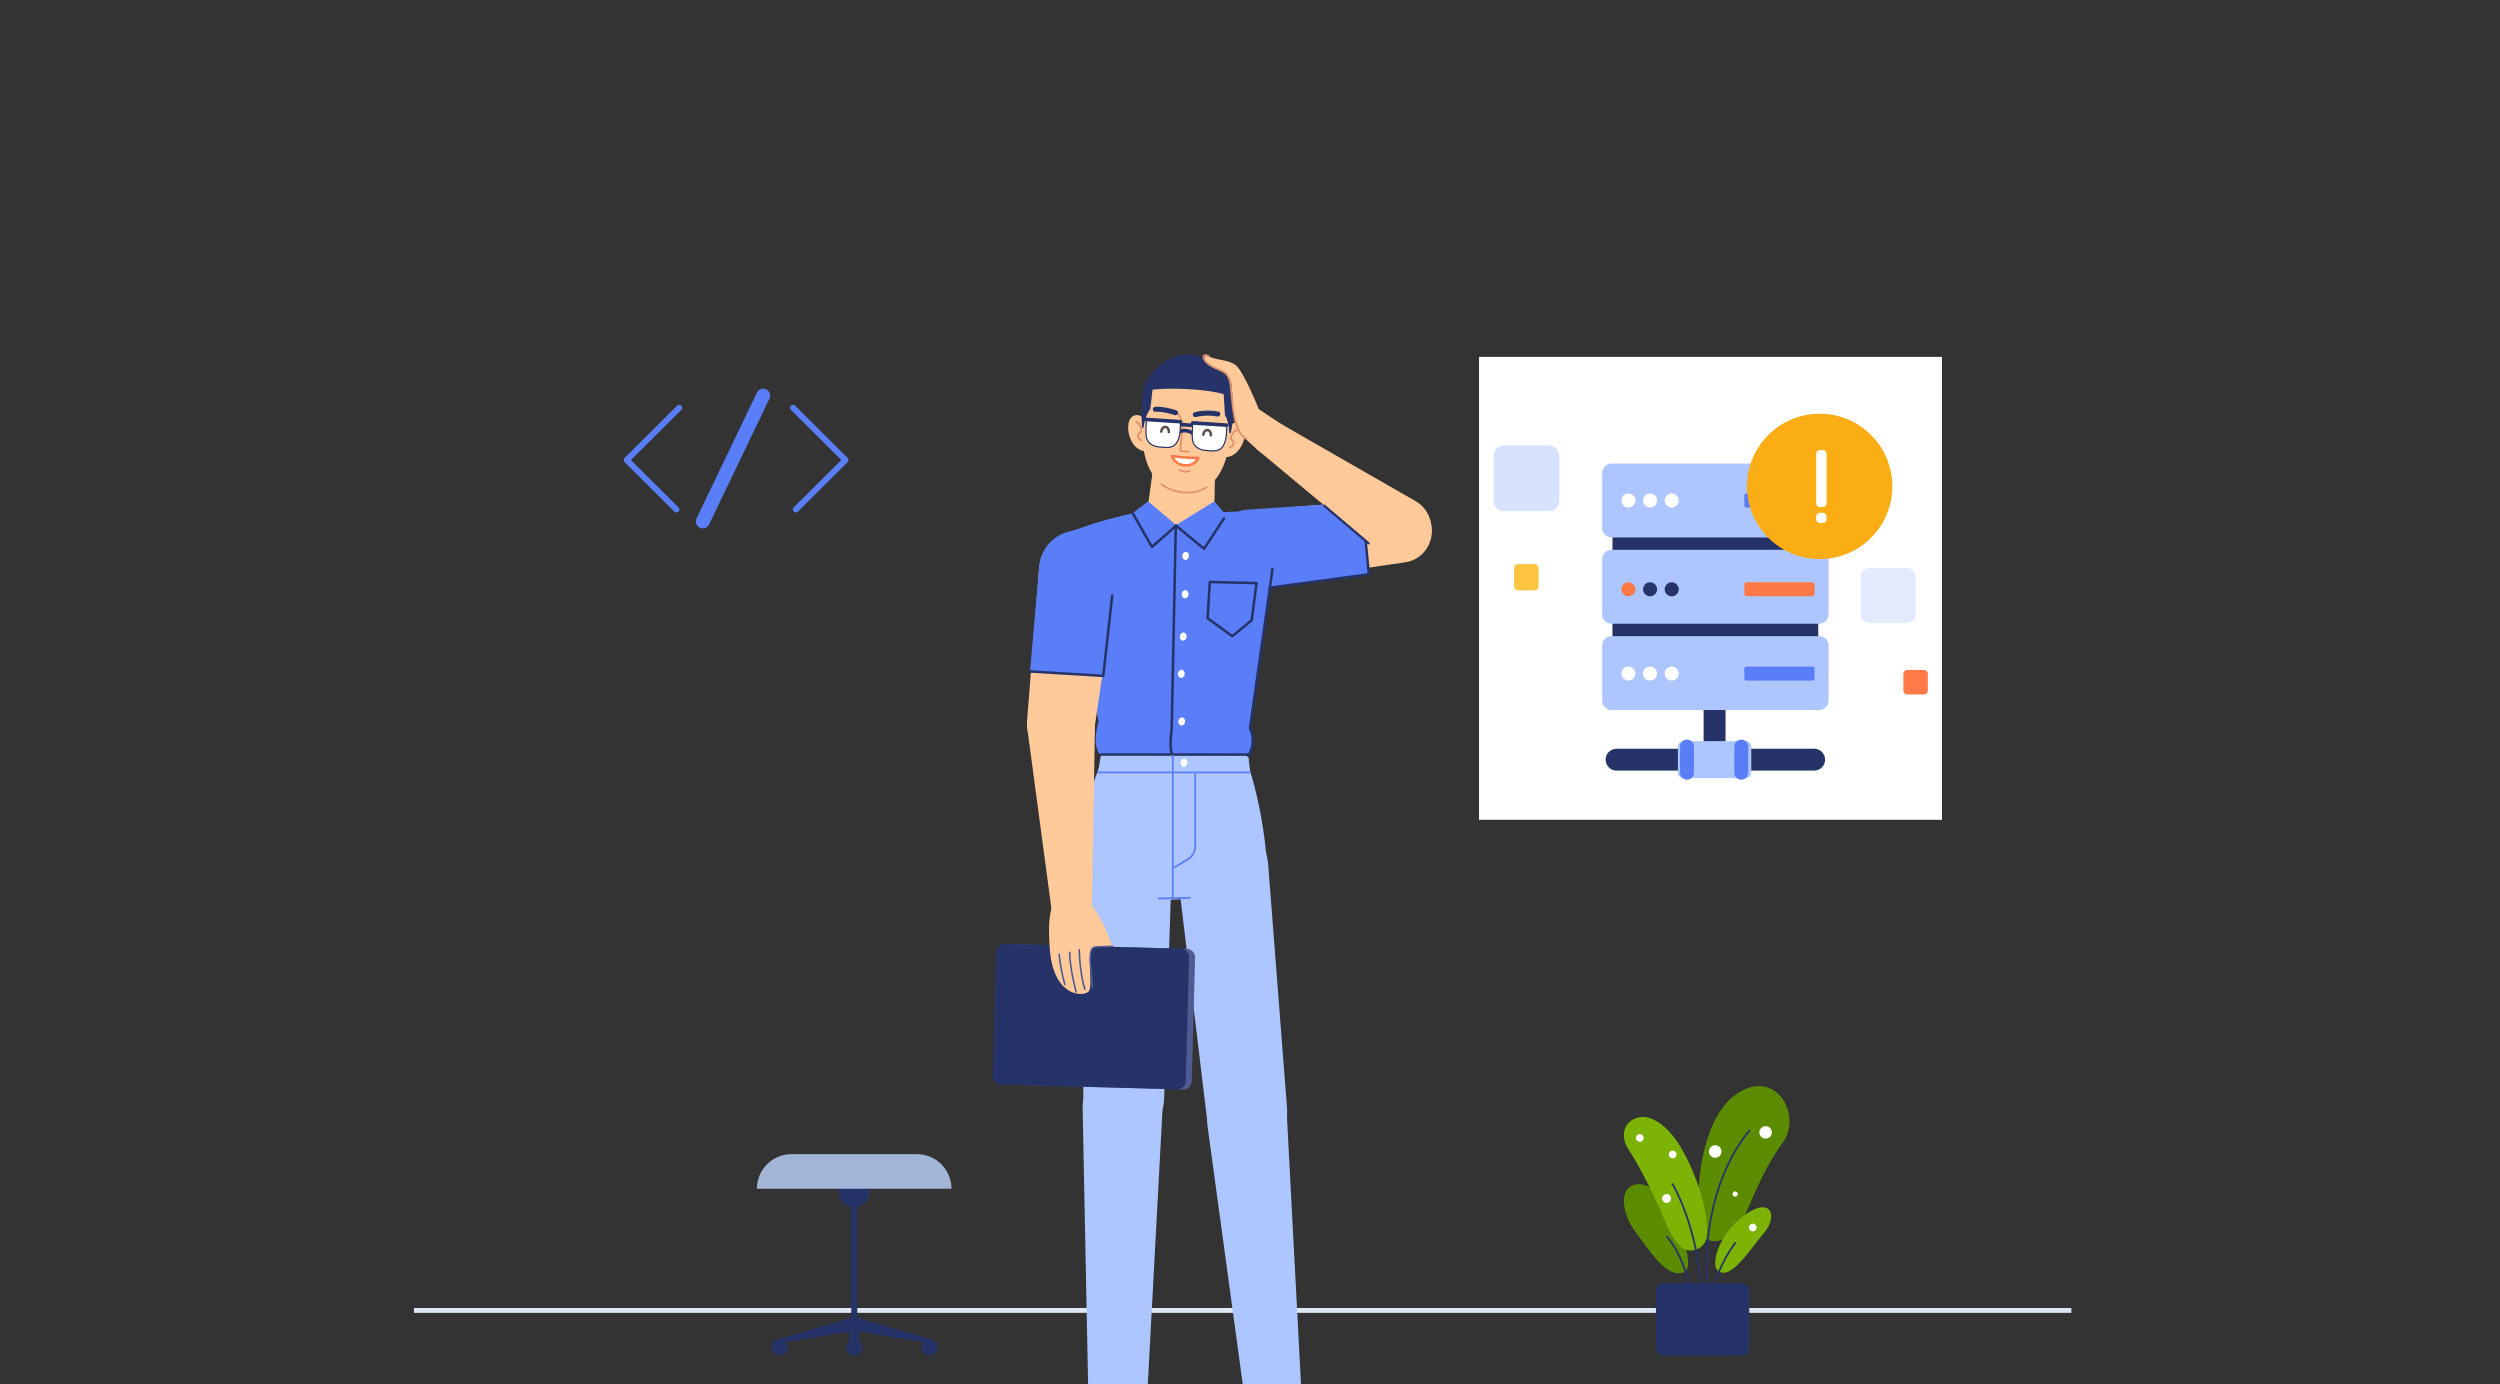 <svg width="1080" height="598" viewBox="0 0 1080 598" fill="none" xmlns="http://www.w3.org/2000/svg">
<rect x="0" y="0" width="1080" height="598" fill="#333333" stroke="none"/>
<g clip-path="url(#clip0_10843_5668)">
<path d="M179.892 566.106H893.792" stroke="#DEE6F6" stroke-width="2.091" stroke-linecap="square"/>
<path fill-rule="evenodd" clip-rule="evenodd" d="M496.035 217.826L499.801 189.739L525.103 192.919L524.585 220.005C524.429 228.187 517.468 234.579 509.303 234.039C501.023 233.492 494.933 226.051 496.035 217.826Z" fill="#FFC999"/>
<path fill-rule="evenodd" clip-rule="evenodd" d="M531.4 183.726C532.987 182.249 535.348 181.936 536.913 183.812C539.434 186.834 536.421 197.445 529.205 197.532C526.492 197.016 528.924 186.032 531.4 183.726Z" fill="#FFC999"/>
<path d="M534.517 185.296C534.731 185.269 534.926 185.421 534.952 185.635C534.976 185.827 534.855 186.004 534.675 186.057L534.613 186.07C534.554 186.077 534.425 186.11 534.249 186.185C533.944 186.316 533.635 186.523 533.344 186.825C532.818 187.37 532.41 188.16 532.174 189.246C532.112 189.527 532.137 189.598 532.38 189.753L532.55 189.856C533.051 190.163 533.3 190.484 533.32 191.086C533.352 192.025 532.941 192.741 532.253 193.24C531.866 193.521 531.482 193.677 531.211 193.745C531.002 193.797 530.79 193.67 530.738 193.46C530.686 193.251 530.814 193.04 531.023 192.988L531.089 192.968C531.132 192.954 531.188 192.934 531.253 192.907C531.438 192.832 531.624 192.733 531.795 192.608C532.286 192.252 532.563 191.771 532.54 191.113C532.531 190.849 532.459 190.73 532.226 190.575L532.047 190.465C531.483 190.122 531.261 189.771 531.411 189.08C531.678 187.856 532.154 186.935 532.783 186.283C533.414 185.628 534.06 185.352 534.517 185.296Z" fill="#DD936F"/>
<path fill-rule="evenodd" clip-rule="evenodd" d="M494.285 180.958C492.934 179.261 490.644 178.603 488.819 180.226C485.878 182.84 487.283 193.78 494.406 194.937C497.166 194.829 496.392 183.605 494.285 180.958Z" fill="#FFC999"/>
<path d="M490.983 181.844C491.331 181.941 491.818 182.214 492.293 182.75C492.965 183.508 493.399 184.593 493.494 186.048C493.538 186.715 493.301 187.028 492.759 187.278L492.539 187.373C492.232 187.504 492.128 187.606 492.075 187.89C491.949 188.573 492.181 189.112 492.662 189.547C492.804 189.675 492.958 189.784 493.111 189.872L493.227 189.936C493.259 189.952 493.283 189.963 493.299 189.97C493.498 190.053 493.593 190.281 493.51 190.48C493.427 190.679 493.199 190.773 493 190.691C492.775 190.597 492.458 190.414 492.139 190.126C491.472 189.522 491.128 188.724 491.308 187.748C491.407 187.211 491.664 186.925 492.115 186.708L492.346 186.607C492.694 186.462 492.736 186.414 492.716 186.099C492.632 184.813 492.263 183.893 491.709 183.268C491.494 183.025 491.265 182.844 491.038 182.717C490.961 182.674 490.896 182.643 490.848 182.622L490.774 182.595C490.566 182.538 490.445 182.322 490.503 182.115C490.554 181.93 490.73 181.814 490.914 181.831L490.983 181.844Z" fill="#DD936F"/>
<path fill-rule="evenodd" clip-rule="evenodd" d="M531.622 186.627C530.176 206.032 522.122 213.612 510.698 212.76C500.141 211.972 492.527 201.969 493.519 183.17C494.275 168.828 498.548 158.75 514.868 159.968C532.005 161.245 532.69 172.305 531.622 186.627Z" fill="#FFC999"/>
<path d="M501.396 208.809C501.535 208.644 501.781 208.622 501.946 208.761C504.353 210.779 507.904 212.058 511.5 212.326C515.298 212.609 518.127 211.974 521.059 210.197C521.243 210.086 521.483 210.145 521.595 210.329C521.707 210.513 521.648 210.753 521.464 210.865C518.389 212.728 515.398 213.399 511.442 213.104C507.692 212.825 503.986 211.49 501.445 209.359C501.28 209.22 501.258 208.974 501.396 208.809Z" fill="#DD936F"/>
<path fill-rule="evenodd" clip-rule="evenodd" d="M496.924 176.721C495.219 178.82 494.358 182.376 493.955 184.725C493.9 185.05 493.428 185.032 493.399 184.702C493.072 180.994 492.774 171.921 494.329 166.819C496.772 158.796 507.044 152.844 512.881 152.972C515.256 153.023 519.323 153.503 523.333 157.494C527.523 161.666 530.231 161.437 532.865 167.231C534.659 171.18 532.697 181.836 531.747 186.911C531.673 187.299 531.108 187.27 531.078 186.877C530.9 184.481 530.427 181.173 529.185 179.435C529.032 176.259 528.635 170.301 528.635 170.301C521.722 168.093 506.082 167.388 497.909 168.318L496.924 176.721Z" fill="#253368"/>
<path d="M517.677 177.726C520.24 177.274 523.172 177.212 526.29 177.787C526.882 177.896 527.273 178.465 527.164 179.057C527.055 179.649 526.486 180.04 525.895 179.931C523.053 179.407 520.377 179.464 518.055 179.873C517.745 179.927 517.464 179.985 517.215 180.042L516.94 180.109L516.708 180.173C516.133 180.351 515.523 180.029 515.345 179.454C515.167 178.879 515.489 178.269 516.064 178.09L516.256 178.034C516.58 177.945 517.06 177.835 517.677 177.726Z" fill="#253368"/>
<path d="M509.049 178.654C509.223 178.572 509.425 178.629 509.533 178.78L509.568 178.841L511.295 182.508C511.314 182.55 511.326 182.594 511.33 182.64L511.33 182.708L510.302 194.493L513.582 194.748C513.775 194.763 513.925 194.916 513.941 195.103L513.941 195.167C513.926 195.36 513.772 195.51 513.585 195.525L513.522 195.526L509.849 195.241C509.654 195.226 509.504 195.071 509.49 194.882L509.49 194.818L510.543 182.745L508.862 179.173C508.781 179 508.838 178.797 508.988 178.69L509.049 178.654Z" fill="#DD936F"/>
<path d="M499.018 175.734C499.957 175.643 501.045 175.693 502.261 175.857C503.273 175.995 504.342 176.207 505.434 176.475C505.988 176.611 506.521 176.755 507.023 176.9L507.697 177.101L508.181 177.256C508.752 177.448 509.058 178.066 508.866 178.637C508.674 179.207 508.056 179.514 507.485 179.321L507.006 179.169L506.768 179.097C506.195 178.925 505.569 178.753 504.915 178.592C503.892 178.341 502.897 178.143 501.968 178.017C500.906 177.873 499.976 177.831 499.227 177.903C498.628 177.961 498.095 177.522 498.037 176.923C497.98 176.324 498.419 175.791 499.018 175.734Z" fill="#253368"/>
<path d="M509.106 182.525L515.839 183.026C516.269 183.058 516.592 183.433 516.56 183.862C516.53 184.263 516.202 184.571 515.809 184.584L515.724 184.583L508.99 184.081C508.561 184.049 508.238 183.675 508.27 183.245C508.3 182.844 508.628 182.536 509.021 182.523L509.106 182.525Z" fill="#253368"/>
<path d="M509.442 185.709C511.168 185.001 512.854 185.134 514.359 185.779C514.833 185.983 515.184 186.191 515.391 186.342C515.738 186.597 515.814 187.086 515.559 187.433C515.304 187.781 514.815 187.856 514.468 187.601C514.351 187.515 514.101 187.367 513.744 187.214C512.595 186.721 511.331 186.621 510.035 187.153C509.636 187.317 509.18 187.126 509.017 186.727C508.853 186.328 509.044 185.873 509.442 185.709Z" fill="#253368"/>
<path fill-rule="evenodd" clip-rule="evenodd" d="M508.595 181.963L496.827 180.9C496.005 180.826 495.279 181.43 495.211 182.251C495.084 183.785 494.948 186.251 495.156 188.39C495.402 190.914 497.496 192.635 500.009 192.98C503.148 193.41 505.977 193.669 507.554 192.162C509.958 189.867 509.796 185.716 509.945 183.54C510 182.74 509.391 182.034 508.595 181.963Z" fill="white"/>
<path d="M508.619 181.704L496.85 180.641L496.729 180.634L496.621 180.635C495.753 180.669 495.026 181.342 494.953 182.23C494.769 184.445 494.721 186.597 494.898 188.416C495.147 190.968 497.231 192.861 499.974 193.237L500.822 193.348C504.545 193.806 506.4 193.624 507.734 192.35C508.83 191.304 509.482 189.848 509.824 188.002L509.877 187.705C509.993 187.027 510.052 186.438 510.106 185.493L510.199 183.646C510.201 183.616 510.203 183.586 510.205 183.557C510.269 182.618 509.557 181.788 508.619 181.704ZM496.697 181.154L496.788 181.158L508.572 182.221C509.23 182.281 509.731 182.865 509.686 183.522L509.651 184.157L509.61 185.031C509.542 186.37 509.478 187.019 509.313 187.908C508.989 189.655 508.38 191.015 507.375 191.974C506.108 193.185 504.175 193.289 500.045 192.722C497.527 192.377 495.639 190.662 495.415 188.365C495.242 186.584 495.289 184.46 495.471 182.273C495.524 181.632 496.063 181.151 496.697 181.154Z" fill="#253368"/>
<path d="M495.293 180.446L509.915 181.38C510.345 181.407 510.671 181.778 510.644 182.208C510.618 182.61 510.293 182.921 509.9 182.938L509.815 182.937L495.194 182.003C494.764 181.976 494.438 181.605 494.465 181.175C494.491 180.773 494.815 180.462 495.208 180.445L495.293 180.446Z" fill="#253368"/>
<path d="M503.519 183.882C504.757 183.975 505.602 185.274 505.493 186.73C505.471 187.03 505.209 187.255 504.909 187.232C504.609 187.21 504.384 186.948 504.406 186.648C504.474 185.738 504.001 185.011 503.438 184.969C502.873 184.926 502.297 185.576 502.229 186.486C502.207 186.787 501.945 187.012 501.645 186.989C501.345 186.967 501.12 186.705 501.142 186.405C501.247 184.998 502.212 183.867 503.396 183.877L503.519 183.882Z" fill="#5C4E4A"/>
<path fill-rule="evenodd" clip-rule="evenodd" d="M528.587 183.454L516.819 182.391C515.997 182.317 515.271 182.92 515.204 183.742C515.076 185.276 514.941 187.742 515.149 189.882C515.396 192.406 517.489 194.126 520.002 194.471C523.141 194.901 525.969 195.16 527.547 193.653C529.952 191.358 529.789 187.207 529.937 185.031C529.993 184.231 529.385 183.526 528.587 183.454Z" fill="white"/>
<path d="M528.61 183.195L516.842 182.132L516.72 182.125L516.613 182.126C515.744 182.16 515.018 182.833 514.945 183.721C514.761 185.929 514.714 188.087 514.891 189.907C515.14 192.459 517.224 194.352 519.967 194.728L520.539 194.804C524.447 195.305 526.36 195.146 527.727 193.842C528.823 192.795 529.475 191.339 529.817 189.493L529.87 189.196C529.994 188.468 530.053 187.844 530.11 186.773L530.185 185.228C530.189 185.165 530.193 185.106 530.197 185.048C530.262 184.109 529.55 183.28 528.61 183.195ZM516.689 182.645L516.805 182.651L528.564 183.713C529.223 183.772 529.724 184.356 529.678 185.013L529.649 185.519L529.591 186.737C529.528 187.932 529.462 188.558 529.306 189.399C528.982 191.146 528.373 192.506 527.368 193.465C526.1 194.676 524.168 194.78 520.038 194.213C517.52 193.868 515.632 192.153 515.408 189.856C515.235 188.074 515.282 185.944 515.463 183.764C515.516 183.123 516.054 182.642 516.689 182.645Z" fill="#253368"/>
<path d="M521.675 185.236C522.913 185.329 523.757 186.627 523.65 188.084C523.628 188.384 523.366 188.609 523.066 188.587C522.766 188.565 522.541 188.304 522.563 188.004C522.63 187.092 522.157 186.365 521.593 186.323C521.029 186.28 520.454 186.93 520.386 187.84C520.363 188.14 520.102 188.366 519.802 188.343C519.502 188.321 519.276 188.059 519.299 187.759C519.404 186.352 520.368 185.221 521.552 185.231L521.675 185.236Z" fill="#5C4E4A"/>
<path d="M515.285 181.937L529.907 182.871C530.337 182.898 530.663 183.269 530.636 183.699C530.61 184.101 530.285 184.412 529.892 184.429L529.807 184.428L515.186 183.494C514.756 183.467 514.429 183.096 514.457 182.666C514.482 182.264 514.807 181.953 515.2 181.936L515.285 181.937Z" fill="#253368"/>
<path fill-rule="evenodd" clip-rule="evenodd" d="M517.71 197.831C511.746 197.928 506.286 196.979 506.286 196.979C506.286 196.979 507.385 200.696 511.823 201.027C516.26 201.357 517.71 197.831 517.71 197.831Z" fill="white"/>
<path d="M505.764 197.133C505.935 197.714 506.352 198.548 507.106 199.381C508.229 200.619 509.774 201.421 511.782 201.571C513.959 201.733 515.667 201.056 516.93 199.831C517.612 199.169 518.022 198.504 518.214 198.038C518.363 197.676 518.093 197.28 517.701 197.286C515.01 197.33 512.222 197.166 509.519 196.866C508.678 196.773 507.908 196.673 507.225 196.574L506.38 196.442C505.981 196.372 505.649 196.745 505.764 197.133ZM507.281 197.806L507.202 197.671L507.791 197.753C508.292 197.82 508.83 197.887 509.399 197.95L510.225 198.037C512.158 198.23 514.124 198.352 516.064 198.378L516.749 198.382L516.697 198.455C516.543 198.658 516.368 198.858 516.171 199.049C515.124 200.065 513.717 200.622 511.863 200.484C510.144 200.356 508.855 199.687 507.914 198.649C507.668 198.378 507.458 198.094 507.281 197.806Z" fill="#FF7946"/>
<path d="M509.238 202.843C509.344 202.655 509.582 202.59 509.77 202.696L509.901 202.764L509.969 202.797C510.138 202.877 510.33 202.958 510.539 203.034C511.401 203.344 512.279 203.468 513.08 203.305C513.364 203.248 513.633 203.155 513.885 203.024C514.077 202.924 514.312 202.999 514.411 203.19C514.511 203.381 514.436 203.617 514.245 203.716C513.926 203.882 513.589 203.999 513.235 204.07C512.272 204.266 511.259 204.122 510.275 203.768C509.871 203.623 509.564 203.476 509.385 203.375C509.197 203.268 509.132 203.03 509.238 202.843Z" fill="#DD936F"/>
<path fill-rule="evenodd" clip-rule="evenodd" d="M618.471 227.774C619.317 235.16 614.307 241.852 607.145 242.903L546.837 251.743C538.196 253.009 530.186 246.672 529.166 237.759C528.144 228.845 534.516 220.9 543.225 220.227L604.008 215.527C611.227 214.969 617.625 220.388 618.471 227.774Z" fill="#FFC999"/>
<path fill-rule="evenodd" clip-rule="evenodd" d="M591.362 248.097L548.541 253.788C539.099 255.178 530.382 248.469 529.309 238.985C528.235 229.501 529.051 220.956 538.565 220.198L587.187 216.904L591.362 248.097Z" fill="#597EF7"/>
<path fill-rule="evenodd" clip-rule="evenodd" d="M540.006 314.547L552.026 226.371C550.202 224.51 543.603 220.004 528.836 221.244C523.927 221.656 512.47 227.755 507.311 227.862C503.821 227.934 493.167 220.905 490.286 221.538C473.511 225.22 468.601 227.675 459.601 230.538L474.561 311.702C474.561 311.702 469.992 326.927 478.581 327.159C544.838 328.944 535.989 328.091 535.989 328.091C535.989 328.091 544.152 326.468 540.006 314.547Z" fill="#597EF7"/>
<path fill-rule="evenodd" clip-rule="evenodd" d="M495.939 216.565L489.468 221.538L497.651 236.267L508.177 226.905L495.939 216.565Z" fill="#597EF7"/>
<path d="M489.198 221.474C489.438 221.337 489.737 221.402 489.9 221.615L489.941 221.677L497.792 235.415L507.818 226.585C508.023 226.405 508.326 226.406 508.529 226.578L508.587 226.634C508.767 226.839 508.766 227.143 508.594 227.346L508.538 227.403L498.011 236.676C497.772 236.886 497.41 236.845 497.221 236.602L497.178 236.537L488.995 222.218C488.846 221.956 488.937 221.623 489.198 221.474Z" fill="#253368"/>
<path fill-rule="evenodd" clip-rule="evenodd" d="M524.62 216.565L529.261 222.048L519.744 237.086L507.953 226.9L524.62 216.565Z" fill="#597EF7"/>
<path d="M528.29 223.694C528.455 223.442 528.793 223.372 529.044 223.537C529.273 223.687 529.352 223.98 529.24 224.221L529.201 224.292L520.608 237.384C520.445 237.633 520.117 237.701 519.871 237.551L519.806 237.505L508.469 228.128L506.714 314.968L506.64 315.507L506.572 316.048C506.539 316.329 506.506 316.626 506.474 316.936C506.335 318.302 506.247 319.661 506.235 320.927C506.212 323.403 506.491 325.223 507.088 326.019C507.268 326.259 507.22 326.601 506.979 326.781C506.738 326.962 506.397 326.913 506.216 326.673C505.425 325.618 505.12 323.629 505.145 320.917C505.157 319.614 505.247 318.222 505.39 316.825L505.456 316.211C505.479 316.013 505.502 315.821 505.525 315.637L505.62 314.928C505.623 314.915 505.625 314.904 505.626 314.895L505.631 314.875L507.403 226.978C507.412 226.547 507.886 226.306 508.235 226.525L508.295 226.569L520.031 236.277L528.29 223.694Z" fill="#253368"/>
<path fill-rule="evenodd" clip-rule="evenodd" d="M510.744 239.949C510.612 240.911 511.156 241.779 511.957 241.888C512.759 241.997 513.515 241.306 513.646 240.345C513.777 239.383 513.233 238.515 512.432 238.405C511.63 238.296 510.875 238.987 510.744 239.949Z" fill="white"/>
<path fill-rule="evenodd" clip-rule="evenodd" d="M510.519 256.523C510.389 257.485 510.932 258.353 511.734 258.461C512.536 258.57 513.291 257.881 513.422 256.918C513.554 255.956 513.01 255.088 512.209 254.978C511.407 254.869 510.65 255.561 510.519 256.523Z" fill="white"/>
<path fill-rule="evenodd" clip-rule="evenodd" d="M509.701 274.804C509.57 275.766 510.114 276.633 510.915 276.742C511.717 276.851 512.473 276.162 512.604 275.199C512.735 274.237 512.191 273.369 511.39 273.259C510.588 273.15 509.833 273.842 509.701 274.804Z" fill="white"/>
<path fill-rule="evenodd" clip-rule="evenodd" d="M509.055 311.456C508.924 312.418 509.468 313.286 510.269 313.395C511.071 313.505 511.827 312.814 511.957 311.852C512.088 310.889 511.545 310.022 510.744 309.912C509.942 309.803 509.186 310.495 509.055 311.456Z" fill="white"/>
<path fill-rule="evenodd" clip-rule="evenodd" d="M508.884 290.894C508.753 291.855 509.296 292.724 510.097 292.833C510.899 292.942 511.655 292.251 511.786 291.29C511.917 290.328 511.373 289.46 510.572 289.35C509.77 289.241 509.014 289.933 508.884 290.894Z" fill="white"/>
<path d="M542.842 251.367L522.66 250.864C522.367 250.857 522.121 251.083 522.103 251.375L521.146 267.018C521.135 267.203 521.219 267.382 521.368 267.491L532.006 275.264C532.207 275.41 532.481 275.403 532.673 275.246L541.072 268.384C541.18 268.296 541.25 268.171 541.268 268.033L543.369 251.983C543.411 251.662 543.166 251.376 542.842 251.367ZM523.158 251.966L542.21 252.441L540.215 267.676L532.308 274.135L522.252 266.787L523.158 251.966Z" fill="#253368"/>
<path fill-rule="evenodd" clip-rule="evenodd" d="M540.178 334.378L474.337 333.695L475.635 325.954L539.298 326.578L540.178 334.378Z" fill="#ADC6FF"/>
<path fill-rule="evenodd" clip-rule="evenodd" d="M474.874 331.53C474.874 331.53 466.105 351.164 467.008 376.608C478.167 383.969 500.591 388.167 500.591 388.167C502.262 389.034 512.276 388.589 513.971 387.853C513.971 387.853 544.517 378.537 547.405 373.908C545.765 349.921 540.072 333.286 540.072 333.286" fill="#ADC6FF"/>
<path fill-rule="evenodd" clip-rule="evenodd" d="M510.025 329.293C509.894 330.255 510.437 331.123 511.239 331.233C512.041 331.342 512.796 330.651 512.927 329.689C513.058 328.726 512.514 327.859 511.713 327.749C510.911 327.64 510.156 328.332 510.025 329.293Z" fill="white"/>
<path fill-rule="evenodd" clip-rule="evenodd" d="M456.646 327.232C448.786 326.344 443.047 319.383 443.674 311.498L448.949 245.098C449.704 235.584 458.191 228.587 467.675 229.66C477.159 230.732 483.869 239.446 482.482 248.889L472.802 314.79C471.653 322.617 464.505 328.12 456.646 327.232Z" fill="#FFC999"/>
<path fill-rule="evenodd" clip-rule="evenodd" d="M483.471 249.596C484.859 240.152 477.158 230.322 467.674 229.251C458.191 228.179 449.704 235.175 448.949 244.69L444.974 289.967C444.974 289.967 475.571 291.878 476.587 291.878L483.471 249.596Z" fill="#597EF7"/>
<path fill-rule="evenodd" clip-rule="evenodd" d="M485.387 491.884C475.959 491.846 468.265 484.324 468.017 474.898L467.04 368.349C466.938 357.213 476.086 348.209 487.22 348.488C498.151 348.762 506.764 357.891 506.403 368.82L502.888 475.169C502.495 484.539 494.765 491.922 485.387 491.884Z" fill="#ADC6FF"/>
<path fill-rule="evenodd" clip-rule="evenodd" d="M495.273 608.727L502.206 479.254C502.753 469.298 494.78 460.95 484.809 461.039C475.182 461.126 467.486 469.067 467.699 478.692L470.271 608.511C470.271 608.511 480.242 614.329 495.273 608.727Z" fill="#ADC6FF"/>
<path fill-rule="evenodd" clip-rule="evenodd" d="M540.203 497.724C549.594 496.873 556.608 488.713 556.042 479.301L547.82 373.067C546.961 361.963 537.071 353.782 526.003 355.021C515.135 356.236 507.342 366.075 508.645 376.932L521.327 482.581C522.524 491.883 530.864 498.571 540.203 497.724Z" fill="#ADC6FF"/>
<path fill-rule="evenodd" clip-rule="evenodd" d="M538.882 612.719L521.657 486.467C520.253 476.595 527.477 467.59 537.417 466.818C547.016 466.073 555.37 473.32 555.986 482.928L562.683 610.314C562.683 610.314 554.34 617.002 538.882 612.719Z" fill="#ADC6FF"/>
<path fill-rule="evenodd" clip-rule="evenodd" d="M557.599 185.992L543.782 176.737C543.782 176.737 537.229 160.383 533.92 157.838C530.611 155.294 526.301 155.791 522.661 154.159C519.022 152.526 519.835 156.539 524.378 158.81C528.922 161.08 530.77 160.823 531.873 165.458C532.976 170.092 531.303 186.623 537.977 189.566C540.358 191.754 542.228 193.425 543.691 194.699C546.887 197.479 551.84 197.054 554.358 193.649C554.42 193.568 554.481 193.485 554.541 193.4C557.138 189.778 561.547 188.059 557.599 185.992Z" fill="#FFC999"/>
<path d="M519.591 154.773C519.131 153.196 520.384 152.571 522.335 153.447C522.532 153.535 522.62 153.766 522.532 153.963C522.443 154.159 522.212 154.247 522.016 154.159C520.584 153.516 520.106 153.754 520.34 154.554C520.665 155.668 522.085 157.113 524.067 158.104L524.407 158.27C525.548 158.816 527.682 159.758 527.844 159.836C530.06 160.901 531.018 162.029 531.708 164.765L531.768 165.011C531.941 165.738 532.074 166.721 532.229 168.302L532.631 172.692L532.724 173.624C532.848 174.831 532.977 175.905 533.124 176.941L533.23 177.661C534.213 184.052 535.896 188.022 538.722 189.268C538.919 189.355 539.009 189.585 538.922 189.782C538.835 189.979 538.604 190.069 538.407 189.982C535.133 188.538 533.355 184.125 532.351 177.051C532.203 176.005 532.073 174.921 531.948 173.705L531.753 171.675L531.505 168.924C531.33 167.052 531.189 165.951 531.009 165.192C530.388 162.588 529.624 161.595 527.691 160.63L527.442 160.51C527.001 160.31 524.655 159.271 523.718 158.802C521.557 157.722 519.984 156.121 519.591 154.773Z" fill="#DD936F"/>
<path d="M549.725 245.207C550.024 245.241 550.239 245.511 550.205 245.81L549.951 247.991L549.739 249.705C549.14 254.23 544.914 283.655 541.26 309.554L540.568 314.463L540.634 314.606C542.171 318.03 542.037 321.457 540.861 324.596L540.758 324.864C540.541 325.412 540.308 325.904 540.074 326.333L539.96 326.539C539.871 326.694 539.8 326.809 539.751 326.882C539.583 327.132 539.244 327.199 538.994 327.031C538.744 326.864 538.678 326.525 538.845 326.275L538.934 326.134C538.983 326.052 539.045 325.944 539.117 325.812C539.33 325.421 539.544 324.969 539.744 324.463C540.947 321.422 541.095 318.095 539.514 314.781C539.468 314.685 539.452 314.577 539.467 314.471L548.192 252.945C548.464 251.003 548.642 249.705 548.705 249.205L548.949 247.182C549.004 246.717 549.061 246.224 549.122 245.686C549.153 245.412 549.383 245.209 549.651 245.203L549.725 245.207Z" fill="#253368"/>
<path fill-rule="evenodd" clip-rule="evenodd" d="M511.096 470.638L434.967 468.588C432.951 468.533 431.359 466.854 431.413 464.835L432.852 411.407C432.907 409.389 434.586 407.797 436.603 407.852L512.732 409.902C514.749 409.956 516.341 411.636 516.287 413.654L514.848 467.083C514.794 469.1 513.115 470.692 511.096 470.638Z" fill="#4E5C93"/>
<path fill-rule="evenodd" clip-rule="evenodd" d="M508.504 470.568L432.376 468.518C430.359 468.463 428.767 466.784 428.822 464.766L430.26 411.337C430.315 409.32 431.994 407.727 434.011 407.782L510.14 409.832C512.159 409.886 513.749 411.566 513.695 413.584L512.256 467.013C512.202 469.03 510.523 470.622 508.504 470.568Z" fill="#253368"/>
<path fill-rule="evenodd" clip-rule="evenodd" d="M473.071 409.139C470.649 409.939 471.218 412.083 470.905 417.384C470.709 420.696 471.518 425.016 470.647 427.745C469.75 430.56 456.8 432 453.873 413.426C453.873 413.426 450.958 391.814 457.003 387.605C462.479 383.794 471.874 391.332 471.874 391.332C471.874 391.332 473.651 393.723 477.194 400.332L480.604 408.832L473.071 409.139Z" fill="#FFC999"/>
<path d="M466.234 409.938C466.427 409.936 466.585 410.09 466.588 410.282L466.593 410.545C466.599 410.761 466.606 411.011 466.617 411.293C466.647 412.101 466.694 413.001 466.762 413.971C466.954 416.74 467.268 419.509 467.734 422.09C468.076 423.992 468.489 425.719 468.977 427.23C469.036 427.414 468.936 427.61 468.752 427.669C468.569 427.729 468.373 427.628 468.313 427.445C467.815 425.901 467.395 424.144 467.047 422.214C466.577 419.605 466.259 416.812 466.066 414.019L466.013 413.199C465.98 412.665 465.954 412.155 465.934 411.674L465.906 410.916L465.89 410.292C465.887 410.099 466.041 409.941 466.234 409.938Z" fill="#4E5C93"/>
<path d="M462.116 411.055C462.308 411.055 462.465 411.211 462.465 411.404C462.467 412.883 462.589 414.555 462.817 416.385C463.061 418.347 463.418 420.436 463.859 422.58C464.121 423.852 464.399 425.08 464.68 426.23L464.82 426.799C464.934 427.258 465.041 427.67 465.136 428.029L465.255 428.47C465.307 428.655 465.199 428.848 465.013 428.9C464.828 428.951 464.635 428.843 464.584 428.657L464.462 428.208L464.211 427.24L464.143 426.968C463.813 425.647 463.484 424.215 463.176 422.72C462.731 420.559 462.371 418.453 462.125 416.471C461.894 414.615 461.77 412.915 461.768 411.405C461.767 411.212 461.923 411.056 462.116 411.055Z" fill="#4E5C93"/>
<path d="M457.525 411.85C457.717 411.834 457.886 411.976 457.903 412.168L457.968 412.815C457.983 412.948 457.999 413.09 458.016 413.24C458.117 414.102 458.247 415.07 458.41 416.123C458.876 419.131 459.513 422.215 460.346 425.196C460.397 425.382 460.289 425.574 460.103 425.626C459.918 425.678 459.726 425.57 459.674 425.384C458.833 422.374 458.191 419.264 457.721 416.23L457.588 415.341C457.504 414.763 457.432 414.214 457.369 413.7L457.275 412.89L457.208 412.228C457.191 412.036 457.333 411.867 457.525 411.85Z" fill="#4E5C93"/>
<path fill-rule="evenodd" clip-rule="evenodd" d="M471.748 391.557L454.282 392.968L443.97 316.024C442.977 307.766 449.085 300.353 457.38 299.748C465.675 299.143 472.794 305.593 473.009 313.907L471.748 391.557Z" fill="#FFC999"/>
<path d="M480.953 408.825C480.957 409.018 480.804 409.177 480.611 409.181L479.379 409.21C478.639 409.229 477.899 409.25 477.191 409.273L475.467 409.337C474.361 409.385 473.546 409.434 473.112 409.486C471.167 409.716 470.984 412.511 471.778 421.054L471.986 423.299C472.096 424.55 472.171 425.546 472.223 426.499C472.233 426.692 472.086 426.856 471.893 426.866C471.701 426.877 471.537 426.729 471.526 426.537L471.496 426.016C471.452 425.312 471.395 424.564 471.32 423.692L470.917 419.291C470.637 416.133 470.574 414.659 470.663 413.08C470.813 410.45 471.514 408.972 473.03 408.793L473.346 408.761C473.985 408.705 475.029 408.653 476.384 408.603L477.706 408.559L479.6 408.507L480.597 408.483C480.789 408.479 480.949 408.632 480.953 408.825Z" fill="#4E5C93"/>
<path d="M480.47 256.686L480.545 256.689C480.819 256.72 481.023 256.949 481.029 257.217L481.026 257.291L477.147 292.036C477.117 292.3 476.903 292.501 476.644 292.519H476.572L444.959 290.609C444.659 290.59 444.43 290.332 444.448 290.032C444.465 289.756 444.683 289.541 444.951 289.521L445.025 289.521L476.121 291.4L479.942 257.17C479.97 256.921 480.162 256.73 480.398 256.693L480.47 256.686Z" fill="#253368"/>
<path d="M589.449 228.636C589.724 228.609 589.971 228.79 590.033 229.052L590.045 229.125L591.904 248.043C591.93 248.311 591.758 248.554 591.506 248.622L591.435 248.637L548.494 254.427C548.196 254.467 547.921 254.258 547.881 253.96C547.844 253.686 548.017 253.433 548.276 253.362L548.348 253.347L590.768 247.627L588.96 229.231C588.933 228.957 589.115 228.71 589.376 228.648L589.449 228.636Z" fill="#253368"/>
<path fill-rule="evenodd" clip-rule="evenodd" d="M542.775 193.934L550.342 181.394L611.596 216.521C618.156 220.282 620.377 229.006 616.473 235.675C612.57 242.344 604.123 244.252 597.93 239.865L542.775 193.934Z" fill="#FFC999"/>
<path d="M571.654 218.124C571.815 217.934 572.087 217.894 572.293 218.018L572.359 218.066L591.531 234.325C591.742 234.504 591.768 234.82 591.589 235.031C591.428 235.221 591.156 235.261 590.949 235.136L590.883 235.089L571.712 218.83C571.501 218.651 571.475 218.335 571.654 218.124Z" fill="#253368"/>
<path d="M540.072 333.305C540.287 333.305 540.462 333.48 540.462 333.695C540.462 333.889 540.321 334.05 540.135 334.08L540.072 334.085H474.337C474.121 334.085 473.947 333.911 473.947 333.695C473.947 333.501 474.088 333.34 474.274 333.31L474.337 333.305H540.072Z" fill="#597EF7"/>
<path d="M539.26 325.409C539.561 325.409 539.805 325.653 539.805 325.954C539.805 326.23 539.6 326.458 539.334 326.494L539.26 326.499H475.636C475.335 326.499 475.091 326.255 475.091 325.954C475.091 325.678 475.296 325.45 475.562 325.414L475.636 325.409H539.26Z" fill="#253368"/>
<path d="M506.651 325.955C506.845 325.955 507.006 326.096 507.036 326.282L507.042 326.345V388.059C507.042 388.274 506.867 388.449 506.651 388.449C506.457 388.449 506.297 388.307 506.266 388.122L506.261 388.059V326.345C506.261 326.13 506.436 325.955 506.651 325.955Z" fill="#597EF7"/>
<path d="M513.961 387.463C514.177 387.458 514.355 387.628 514.361 387.844C514.365 388.037 514.227 388.202 514.043 388.236L513.98 388.243L500.6 388.557C500.384 388.562 500.205 388.391 500.2 388.176C500.196 387.982 500.334 387.818 500.518 387.783L500.581 387.776L513.961 387.463Z" fill="#597EF7"/>
<path d="M516.334 334.071C516.528 334.071 516.688 334.212 516.719 334.398L516.724 334.461V365.464C516.724 367.946 515.452 370.25 513.366 371.574L513.168 371.696L507.531 375.027C507.346 375.137 507.106 375.075 506.997 374.89C506.899 374.725 506.937 374.518 507.077 374.397L507.134 374.355L512.771 371.024C514.673 369.9 515.865 367.883 515.94 365.684L515.943 365.464V334.461C515.943 334.245 516.118 334.071 516.334 334.071Z" fill="#597EF7"/>
<path fill-rule="evenodd" clip-rule="evenodd" d="M375.714 514.773C375.714 518.476 372.712 521.478 369.009 521.478C365.306 521.478 362.304 518.476 362.304 514.773C362.304 511.07 365.306 508.068 369.009 508.068C372.712 508.068 375.714 511.07 375.714 514.773Z" fill="#253368"/>
<path fill-rule="evenodd" clip-rule="evenodd" d="M367.751 575.121H370.347V516.776H367.751V575.121Z" fill="#253368"/>
<path fill-rule="evenodd" clip-rule="evenodd" d="M367.752 575.121L337.521 580.156L335.57 578.747L367.752 569.268V575.121Z" fill="#253368"/>
<path fill-rule="evenodd" clip-rule="evenodd" d="M370.347 575.121L400.577 580.156L402.528 578.747L370.347 569.268V575.121Z" fill="#253368"/>
<path fill-rule="evenodd" clip-rule="evenodd" d="M366.99 581.89H371.108V573.436H366.99V581.89Z" fill="#253368"/>
<path fill-rule="evenodd" clip-rule="evenodd" d="M340.354 582.003C340.354 583.933 338.789 585.498 336.859 585.498C334.928 585.498 333.363 583.933 333.363 582.003C333.363 580.072 334.928 578.507 336.859 578.507C338.789 578.507 340.354 580.072 340.354 582.003Z" fill="#253368"/>
<path fill-rule="evenodd" clip-rule="evenodd" d="M372.544 582.003C372.544 583.933 370.979 585.498 369.049 585.498C367.119 585.498 365.554 583.933 365.554 582.003C365.554 580.072 367.119 578.507 369.049 578.507C370.979 578.507 372.544 580.072 372.544 582.003Z" fill="#253368"/>
<path fill-rule="evenodd" clip-rule="evenodd" d="M405.041 582.003C405.041 583.933 403.476 585.498 401.546 585.498C399.616 585.498 398.051 583.933 398.051 582.003C398.051 580.072 399.616 578.507 401.546 578.507C403.476 578.507 405.041 580.072 405.041 582.003Z" fill="#253368"/>
<path fill-rule="evenodd" clip-rule="evenodd" d="M411.04 513.542H326.979C326.979 505.28 333.676 498.582 341.938 498.582H396.081C404.342 498.582 411.04 505.28 411.04 513.542Z" fill="#A3B5D6"/>
<g clip-path="url(#clip1_10843_5668)">
<rect width="200" height="200" transform="translate(638.936 154.167)" fill="white"/>
<path opacity="0.163" fill-rule="evenodd" clip-rule="evenodd" d="M823.825 269.179H807.496C805.449 269.179 803.775 267.505 803.775 265.458V249.123C803.775 247.076 805.449 245.401 807.496 245.401H823.825C825.872 245.401 827.546 247.076 827.546 249.123V265.458C827.546 267.505 825.872 269.179 823.825 269.179Z" fill="#597EF7"/>
<path fill-rule="evenodd" clip-rule="evenodd" d="M663.01 255.033H655.766C654.853 255.033 654.105 254.237 654.105 253.264V245.452C654.105 244.479 654.853 243.682 655.766 243.682H663.01C663.923 243.682 664.67 244.479 664.67 245.452V253.264C664.67 254.237 663.923 255.033 663.01 255.033Z" fill="#FFC540"/>
<path fill-rule="evenodd" clip-rule="evenodd" d="M823.924 300.004C823.01 300.004 822.263 299.262 822.263 298.356V291.083C822.263 290.177 823.01 289.435 823.924 289.435H831.168C832.081 289.435 832.828 290.177 832.828 291.083V298.356C832.828 299.262 832.081 300.004 831.168 300.004H823.924Z" fill="#FF7A46"/>
<path opacity="0.497" fill-rule="evenodd" clip-rule="evenodd" d="M649.631 220.852C647.186 220.852 645.186 218.852 645.186 216.406V196.894C645.186 194.449 647.186 192.448 649.631 192.448H669.144C671.589 192.448 673.59 194.449 673.59 196.894V216.406C673.59 218.852 671.589 220.852 669.144 220.852H649.631Z" fill="#ADC6FF"/>
<path fill-rule="evenodd" clip-rule="evenodd" d="M741.49 326.995H739.91C737.737 326.995 735.959 325.221 735.959 323.053V291.519C735.959 289.35 737.737 287.577 739.91 287.577H741.49C743.663 287.577 745.441 289.35 745.441 291.519V323.053C745.441 325.221 743.663 326.995 741.49 326.995Z" fill="#253368"/>
<path fill-rule="evenodd" clip-rule="evenodd" d="M788.443 328.172C788.443 330.785 786.32 332.903 783.702 332.903H698.367C695.748 332.903 693.626 330.785 693.626 328.172C693.626 325.56 695.748 323.442 698.367 323.442H783.702C786.32 323.442 788.443 325.56 788.443 328.172Z" fill="#253368"/>
<path fill-rule="evenodd" clip-rule="evenodd" d="M727.219 336.163C725.916 336.163 724.85 335.099 724.85 333.798V322.546C724.85 321.246 725.916 320.182 727.219 320.182H754.181C755.485 320.182 756.552 321.246 756.552 322.546V333.798C756.552 335.099 755.485 336.163 754.181 336.163H727.219Z" fill="#ADC6FF"/>
<path d="M728.787 322.512V333.833" stroke="#597EF7" stroke-width="6" stroke-linecap="round" stroke-linejoin="round"/>
<path d="M752.22 322.512V333.833" stroke="#597EF7" stroke-width="6" stroke-linecap="round" stroke-linejoin="round"/>
<path fill-rule="evenodd" clip-rule="evenodd" d="M696.584 305.835H785.483V202.226H696.584V305.835Z" fill="#253368"/>
<path fill-rule="evenodd" clip-rule="evenodd" d="M696.185 306.729C693.96 306.729 692.14 304.913 692.14 302.693V278.834C692.14 276.615 693.96 274.798 696.185 274.798H785.883C788.108 274.798 789.929 276.615 789.929 278.834V302.693C789.929 304.913 788.108 306.729 785.883 306.729H696.185Z" fill="#ADC6FF"/>
<path fill-rule="evenodd" clip-rule="evenodd" d="M696.185 232.183C693.96 232.183 692.14 230.366 692.14 228.146V204.288C692.14 202.068 693.96 200.251 696.185 200.251H785.883C788.108 200.251 789.929 202.068 789.929 204.288V228.146C789.929 230.366 788.108 232.183 785.883 232.183H696.185Z" fill="#ADC6FF"/>
<path fill-rule="evenodd" clip-rule="evenodd" d="M703.474 219.244C701.799 219.244 700.441 217.888 700.441 216.217C700.441 214.545 701.799 213.19 703.474 213.19C705.151 213.19 706.509 214.545 706.509 216.217C706.509 217.888 705.151 219.244 703.474 219.244Z" fill="white"/>
<path fill-rule="evenodd" clip-rule="evenodd" d="M709.792 216.217C709.792 214.545 711.15 213.19 712.826 213.19C714.502 213.19 715.861 214.545 715.861 216.217C715.861 217.888 714.502 219.244 712.826 219.244C711.15 219.244 709.792 217.888 709.792 216.217Z" fill="white"/>
<path fill-rule="evenodd" clip-rule="evenodd" d="M722.178 219.244C720.502 219.244 719.144 217.888 719.144 216.217C719.144 214.545 720.502 213.19 722.178 213.19C723.853 213.19 725.211 214.545 725.211 216.217C725.211 217.888 723.853 219.244 722.178 219.244Z" fill="white"/>
<path fill-rule="evenodd" clip-rule="evenodd" d="M754.379 219.244C753.917 219.244 753.542 218.871 753.542 218.409V214.025C753.542 213.564 753.917 213.19 754.379 213.19H783.046C783.508 213.19 783.883 213.564 783.883 214.025V218.409C783.883 218.871 783.508 219.244 783.046 219.244H754.379Z" fill="#597EF7"/>
<path fill-rule="evenodd" clip-rule="evenodd" d="M696.185 269.456C693.96 269.456 692.14 267.639 692.14 265.419V241.561C692.14 239.341 693.96 237.524 696.185 237.524H785.883C788.108 237.524 789.929 239.341 789.929 241.561V265.419C789.929 267.639 788.108 269.456 785.883 269.456H696.185Z" fill="#ADC6FF"/>
<path fill-rule="evenodd" clip-rule="evenodd" d="M703.474 257.599C701.799 257.599 700.441 256.244 700.441 254.571C700.441 252.9 701.799 251.545 703.474 251.545C705.151 251.545 706.509 252.9 706.509 254.571C706.509 256.244 705.151 257.599 703.474 257.599Z" fill="#FF7946"/>
<path fill-rule="evenodd" clip-rule="evenodd" d="M712.826 257.599C711.15 257.599 709.792 256.244 709.792 254.571C709.792 252.9 711.15 251.545 712.826 251.545C714.502 251.545 715.861 252.9 715.861 254.571C715.861 256.244 714.502 257.599 712.826 257.599Z" fill="#253368"/>
<path fill-rule="evenodd" clip-rule="evenodd" d="M722.178 257.599C720.502 257.599 719.144 256.244 719.144 254.571C719.144 252.9 720.502 251.545 722.178 251.545C723.853 251.545 725.211 252.9 725.211 254.571C725.211 256.244 723.853 257.599 722.178 257.599Z" fill="#253368"/>
<path fill-rule="evenodd" clip-rule="evenodd" d="M782.871 257.599H754.554C753.995 257.599 753.542 257.148 753.542 256.59V252.553C753.542 251.996 753.995 251.545 754.554 251.545H782.871C783.43 251.545 783.883 251.996 783.883 252.553V256.59C783.883 257.148 783.43 257.599 782.871 257.599Z" fill="#FF7946"/>
<path fill-rule="evenodd" clip-rule="evenodd" d="M700.441 290.987C700.441 289.315 701.799 287.96 703.474 287.96C705.151 287.96 706.509 289.315 706.509 290.987C706.509 292.658 705.151 294.014 703.474 294.014C701.799 294.014 700.441 292.658 700.441 290.987Z" fill="white"/>
<path fill-rule="evenodd" clip-rule="evenodd" d="M712.826 294.014C711.15 294.014 709.792 292.658 709.792 290.987C709.792 289.315 711.15 287.96 712.826 287.96C714.502 287.96 715.861 289.315 715.861 290.987C715.861 292.658 714.502 294.014 712.826 294.014Z" fill="white"/>
<path fill-rule="evenodd" clip-rule="evenodd" d="M722.178 294.014C720.502 294.014 719.144 292.658 719.144 290.987C719.144 289.315 720.502 287.96 722.178 287.96C723.853 287.96 725.211 289.315 725.211 290.987C725.211 292.658 723.853 294.014 722.178 294.014Z" fill="white"/>
<path fill-rule="evenodd" clip-rule="evenodd" d="M782.871 294.014H754.554C753.995 294.014 753.542 293.562 753.542 293.005V288.968C753.542 288.411 753.995 287.96 754.554 287.96H782.871C783.43 287.96 783.883 288.411 783.883 288.968V293.005C783.883 293.562 783.43 294.014 782.871 294.014Z" fill="#597EF7"/>
<path fill-rule="evenodd" clip-rule="evenodd" d="M786.103 178.73C768.765 178.73 754.71 192.786 754.71 210.124C754.71 227.462 768.765 241.517 786.103 241.517C803.442 241.517 817.497 227.462 817.497 210.124C817.497 192.786 803.442 178.73 786.103 178.73Z" fill="#FAAD14"/>
<path fill-rule="evenodd" clip-rule="evenodd" d="M787.386 219.093H786.264C785.335 219.093 784.583 218.34 784.583 217.411V196.109C784.583 195.18 785.335 194.427 786.264 194.427H787.386C788.314 194.427 789.067 195.18 789.067 196.109V217.411C789.067 218.34 788.314 219.093 787.386 219.093Z" fill="white"/>
<path fill-rule="evenodd" clip-rule="evenodd" d="M787.386 225.987H786.264C785.335 225.987 784.583 225.234 784.583 224.306V223.184C784.583 222.256 785.335 221.503 786.264 221.503H787.386C788.314 221.503 789.067 222.256 789.067 223.184V224.306C789.067 225.234 788.314 225.987 787.386 225.987Z" fill="white"/>
</g>
<path fill-rule="evenodd" clip-rule="evenodd" d="M753.225 470.821C768.773 463.467 778.039 482.754 770.22 493.493C760.678 506.597 755.79 521.675 753.068 526.218C750.772 530.051 744.483 539.394 736.909 535.087C729.939 531.124 733.738 515.569 733.738 515.569C733.738 515.569 734.045 479.893 753.225 470.821Z" fill="#5B8C00"/>
<path fill-rule="evenodd" clip-rule="evenodd" d="M706.461 532.092C701.176 524.961 699.246 514.728 705.146 512.104C710.802 509.588 720.172 515.783 724.512 527.705C728.851 539.627 731.355 548.198 727.11 549.689C720.145 552.134 713.443 541.511 706.461 532.092Z" fill="#5B8C00"/>
<path fill-rule="evenodd" clip-rule="evenodd" d="M762.029 532.634C756.051 539.64 747.424 553.733 742.02 548.797C738.744 545.806 743.123 531.639 755.109 523.932C765.305 517.375 768.008 525.628 762.029 532.634Z" fill="#7CB305"/>
<path fill-rule="evenodd" clip-rule="evenodd" d="M704.823 484.017C707.096 482.488 709.956 482.138 712.566 482.974C716.208 484.141 721.734 487.614 727.204 497.583C734.345 510.598 738.063 524.867 737.328 533.905C736.848 539.816 729.566 542.364 725.492 538.055C723.621 536.075 721.642 533.024 719.705 528.396C711.91 509.769 704.623 498.097 703.754 496.925C701.435 493.798 699.777 487.412 704.823 484.017Z" fill="#7CB305"/>
<path fill-rule="evenodd" clip-rule="evenodd" d="M710.051 491.447C710.128 492.366 709.445 493.174 708.525 493.251C707.606 493.329 706.798 492.646 706.72 491.726C706.643 490.806 707.326 489.998 708.246 489.921C709.165 489.844 709.973 490.527 710.051 491.447Z" fill="white"/>
<path fill-rule="evenodd" clip-rule="evenodd" d="M724.244 498.581C724.321 499.501 723.638 500.309 722.719 500.386C721.799 500.463 720.991 499.78 720.914 498.86C720.837 497.941 721.52 497.133 722.439 497.056C723.359 496.978 724.167 497.661 724.244 498.581Z" fill="white"/>
<path fill-rule="evenodd" clip-rule="evenodd" d="M721.865 517.577C721.954 518.63 721.172 519.556 720.118 519.644C719.065 519.732 718.14 518.95 718.052 517.897C717.963 516.844 718.745 515.918 719.799 515.83C720.852 515.742 721.777 516.524 721.865 517.577Z" fill="white"/>
<path fill-rule="evenodd" clip-rule="evenodd" d="M765.461 489.188C765.461 490.683 764.249 491.895 762.755 491.895C761.26 491.895 760.048 490.683 760.048 489.188C760.048 487.694 761.26 486.482 762.755 486.482C764.249 486.482 765.461 487.694 765.461 489.188Z" fill="white"/>
<path fill-rule="evenodd" clip-rule="evenodd" d="M743.674 497.453C743.674 498.947 742.463 500.159 740.968 500.159C739.473 500.159 738.262 498.947 738.262 497.453C738.262 495.958 739.473 494.746 740.968 494.746C742.463 494.746 743.674 495.958 743.674 497.453Z" fill="white"/>
<path fill-rule="evenodd" clip-rule="evenodd" d="M750.73 515.823C750.73 516.448 750.224 516.954 749.599 516.954C748.975 516.954 748.468 516.448 748.468 515.823C748.468 515.198 748.975 514.692 749.599 514.692C750.224 514.692 750.73 515.198 750.73 515.823Z" fill="white"/>
<path fill-rule="evenodd" clip-rule="evenodd" d="M758.88 530.289C758.88 531.212 758.131 531.96 757.209 531.96C756.286 531.96 755.538 531.212 755.538 530.289C755.538 529.366 756.286 528.618 757.209 528.618C758.131 528.618 758.88 529.366 758.88 530.289Z" fill="white"/>
<path d="M719.849 533.996C720.005 533.847 720.251 533.853 720.4 534.009L720.471 534.086L720.525 534.146C720.623 534.255 720.737 534.386 720.864 534.538C721.226 534.97 721.629 535.486 722.062 536.086C723.296 537.795 724.529 539.833 725.68 542.199C728.962 548.95 730.93 556.968 730.93 566.224C730.93 566.439 730.756 566.614 730.54 566.614C730.325 566.614 730.151 566.439 730.151 566.224C730.151 557.09 728.211 549.187 724.979 542.54C723.849 540.216 722.639 538.215 721.431 536.542C721.033 535.992 720.664 535.516 720.329 535.113L720.267 535.039C720.172 534.926 720.086 534.825 720.009 534.738L719.911 534.628C719.875 534.588 719.85 534.561 719.836 534.547C719.687 534.391 719.693 534.144 719.849 533.996Z" fill="#253368"/>
<path d="M749.287 536.723C749.416 536.551 749.66 536.515 749.832 536.644C750.005 536.773 750.04 537.017 749.911 537.189C748.492 539.09 747.182 541.134 745.978 543.3C743.432 547.88 741.463 552.789 740.002 557.7C739.491 559.418 739.08 561.013 738.76 562.445L738.695 562.738C738.618 563.088 738.552 563.407 738.496 563.693L738.46 563.88L738.395 564.234C738.359 564.446 738.158 564.589 737.946 564.553C737.734 564.518 737.591 564.317 737.627 564.105L737.649 563.979C737.667 563.878 737.689 563.759 737.716 563.622L737.78 563.298C737.843 562.988 737.916 562.647 737.999 562.274L738.07 561.962C738.383 560.595 738.776 559.09 739.255 557.477C740.732 552.516 742.721 547.555 745.297 542.921C746.518 540.726 747.846 538.653 749.287 536.723Z" fill="#253368"/>
<path d="M756.096 488.109C756.245 488.252 756.256 488.485 756.125 488.641L756.108 488.66C756.1 488.668 756.084 488.686 756.059 488.713L755.963 488.817L755.907 488.879C755.739 489.066 755.544 489.291 755.324 489.554C754.693 490.309 753.989 491.218 753.231 492.28C751.059 495.32 748.886 498.981 746.858 503.268C743.48 510.405 740.849 518.545 739.255 527.697C737.318 538.809 736.998 550.948 738.583 564.123C738.608 564.336 738.456 564.53 738.242 564.556C738.029 564.582 737.835 564.429 737.809 564.216C736.215 550.965 736.538 538.75 738.487 527.563C740.094 518.341 742.746 510.134 746.153 502.935C748.202 498.605 750.399 494.904 752.597 491.827L752.767 491.59C753.444 490.651 754.078 489.835 754.655 489.141L754.726 489.055C754.934 488.807 755.12 488.591 755.283 488.408L755.327 488.359C755.378 488.302 755.424 488.252 755.464 488.208L755.545 488.121C755.694 487.966 755.941 487.961 756.096 488.109Z" fill="#253368"/>
<path d="M722.369 511.216C722.553 511.105 722.792 511.163 722.904 511.347L722.943 511.413C722.974 511.466 723.011 511.529 723.053 511.602L723.114 511.709C723.218 511.892 723.336 512.103 723.465 512.342L723.572 512.54C723.969 513.278 724.403 514.131 724.867 515.098L724.93 515.231C726.443 518.4 727.954 522.106 729.365 526.316C733.315 538.107 735.718 551.489 735.808 566.222C735.809 566.437 735.635 566.613 735.42 566.614C735.205 566.615 735.03 566.442 735.028 566.227C734.939 551.58 732.551 538.279 728.626 526.564C727.251 522.46 725.78 518.841 724.308 515.738L724.227 515.567C723.724 514.512 723.255 513.593 722.833 512.811L722.706 512.577C722.584 512.354 722.474 512.158 722.377 511.99L722.331 511.911L722.237 511.751C722.126 511.567 722.185 511.328 722.369 511.216Z" fill="#253368"/>
<path fill-rule="evenodd" clip-rule="evenodd" d="M752.357 585.552H718.676C716.856 585.552 715.366 584.062 715.366 582.242V557.67C715.366 555.849 716.856 554.36 718.676 554.36H752.357C754.178 554.36 755.668 555.849 755.668 557.67V582.242C755.668 584.062 754.178 585.552 752.357 585.552Z" fill="#253368"/>
<path fill-rule="evenodd" clip-rule="evenodd" d="M294.314 175.263C294.816 175.768 294.814 176.584 294.31 177.086L272.562 198.736L293.113 219.194C293.617 219.697 293.619 220.513 293.117 221.017C292.615 221.522 291.799 221.524 291.294 221.022L269.825 199.65C269.582 199.408 269.445 199.079 269.445 198.736C269.445 198.393 269.582 198.064 269.825 197.822L292.491 175.259C292.996 174.757 293.812 174.758 294.314 175.263Z" fill="#597EF7"/>
<path fill-rule="evenodd" clip-rule="evenodd" d="M341.686 175.263C342.188 174.758 343.005 174.757 343.509 175.259L366.175 197.822C366.418 198.064 366.555 198.393 366.555 198.736C366.555 199.079 366.418 199.408 366.175 199.65L344.706 221.022C344.201 221.524 343.385 221.522 342.883 221.017C342.381 220.513 342.383 219.697 342.887 219.194L363.438 198.736L341.69 177.086C341.186 176.584 341.184 175.768 341.686 175.263Z" fill="#597EF7"/>
<path fill-rule="evenodd" clip-rule="evenodd" d="M331.011 168.197C332.509 168.917 333.139 170.713 332.42 172.211L306.317 226.566C305.598 228.064 303.801 228.695 302.303 227.976C300.806 227.256 300.175 225.46 300.894 223.962L326.998 169.607C327.717 168.109 329.514 167.478 331.011 168.197Z" fill="#597EF7"/>
</g>
<defs>
<clipPath id="clip0_10843_5668">
<rect width="1080" height="598" fill="white"/>
</clipPath>
<clipPath id="clip1_10843_5668">
<rect width="200" height="200" fill="white" transform="translate(638.936 154.167)"/>
</clipPath>
</defs>
</svg>